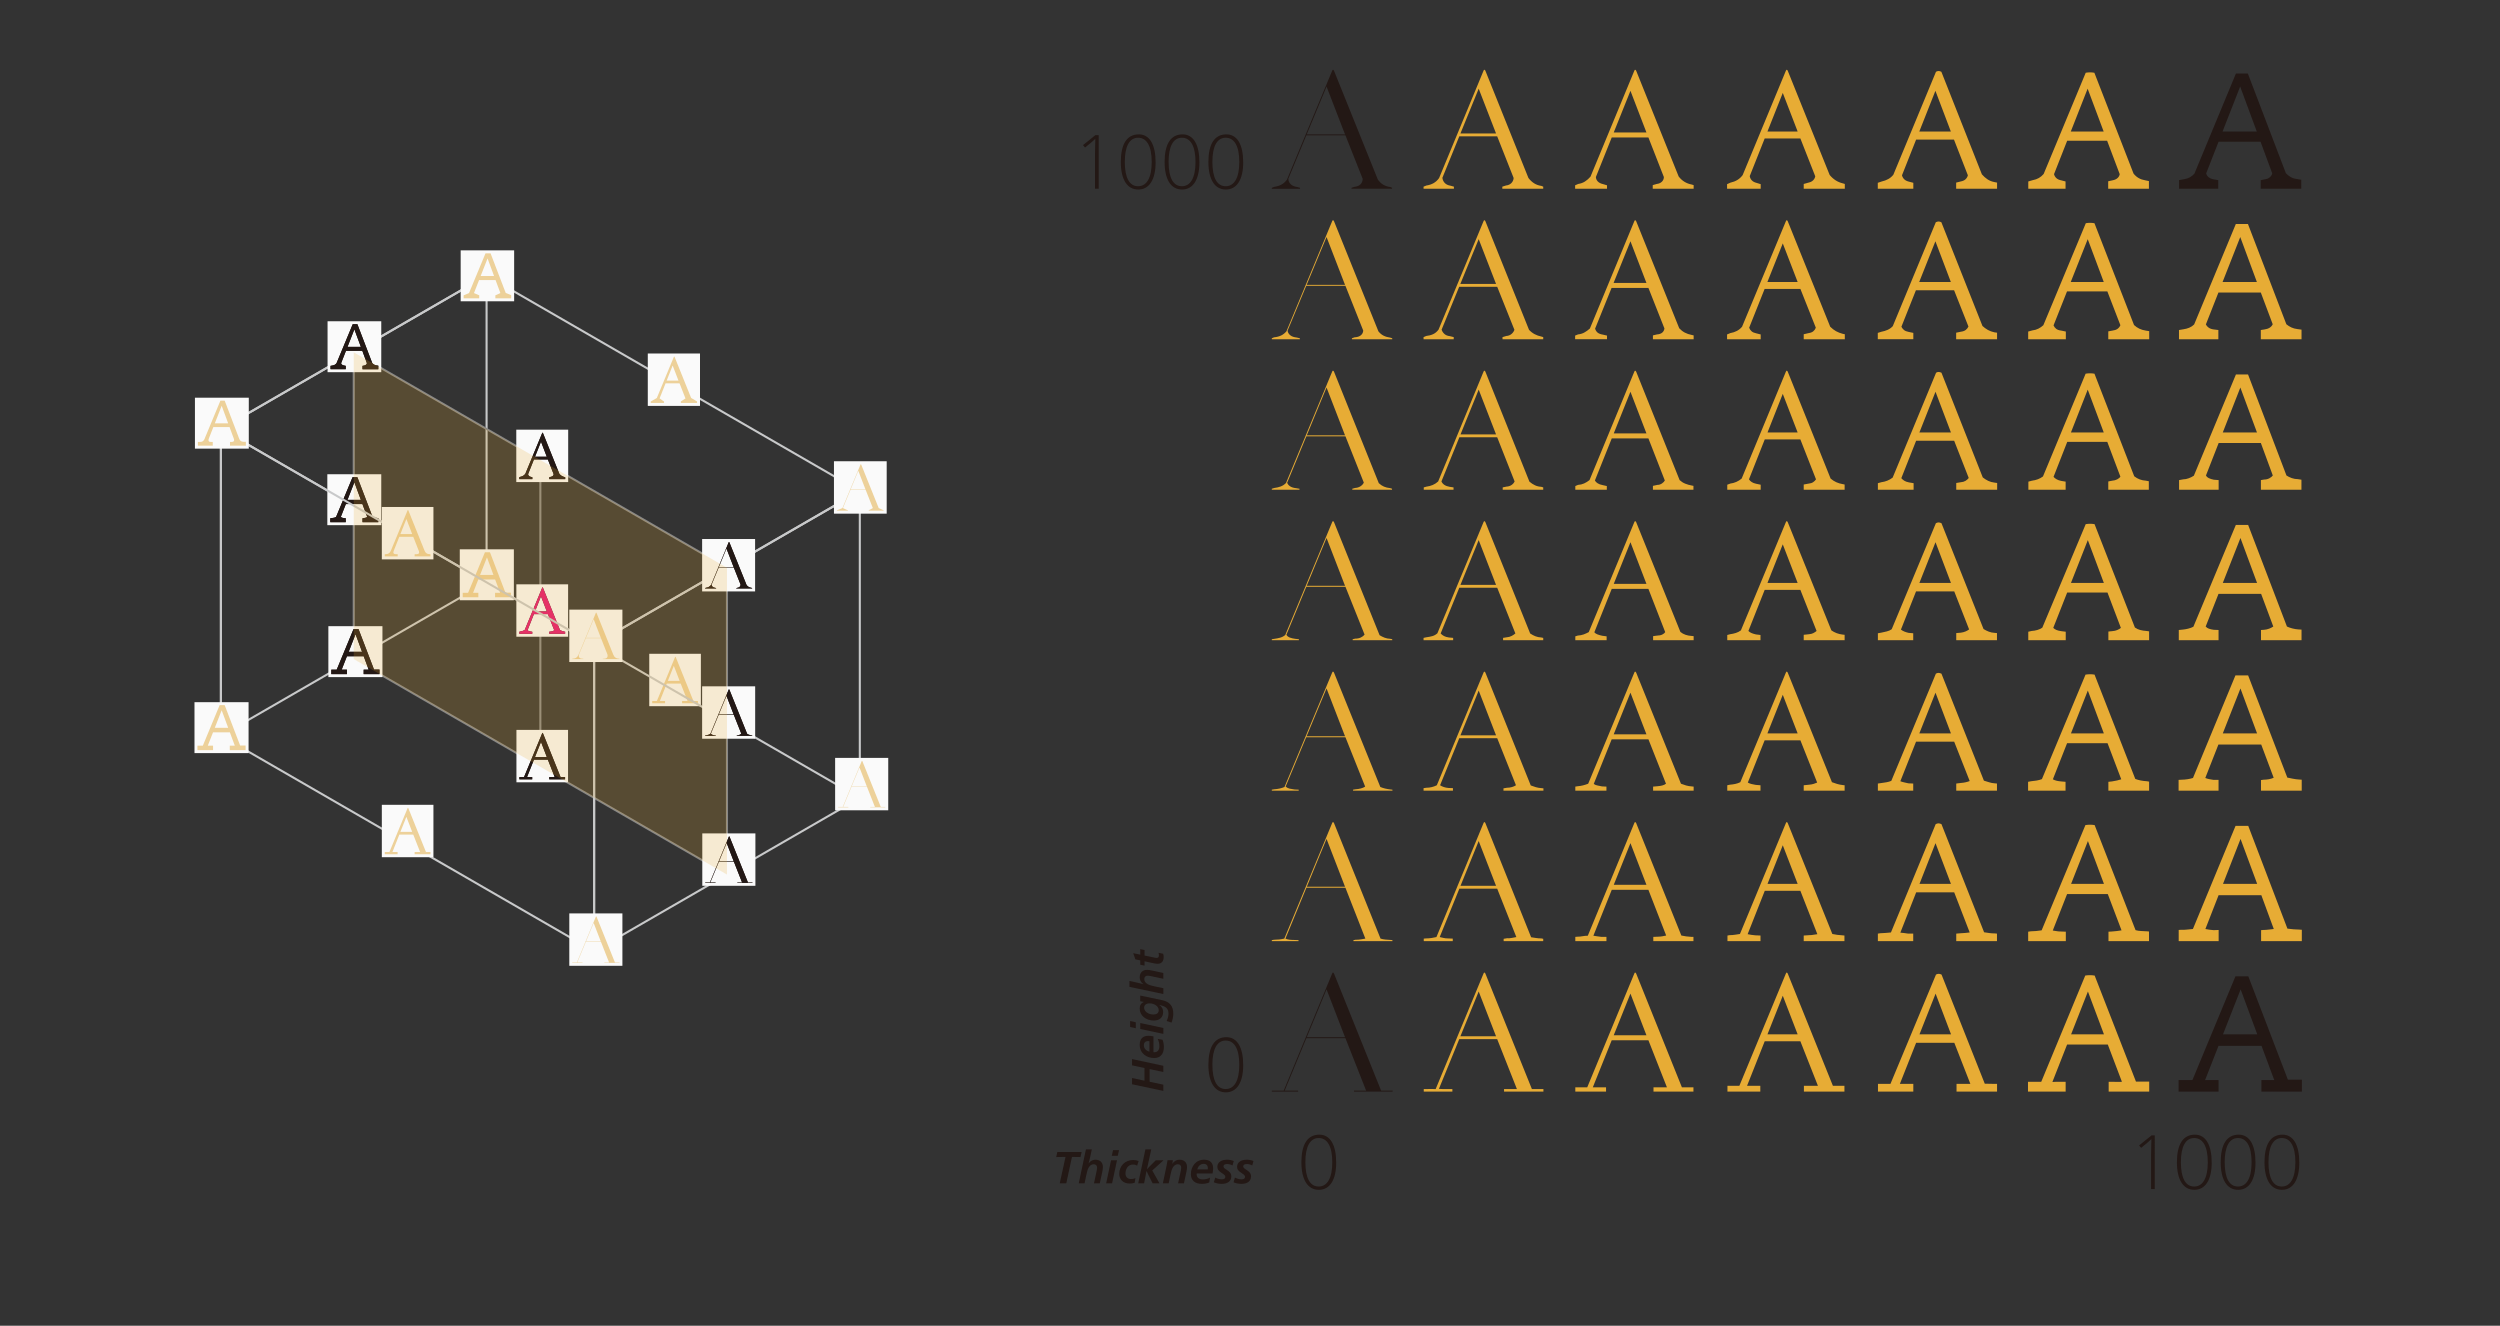 <?xml version="1.0" encoding="utf-8"?>
<!-- Generator: Adobe Illustrator 22.0.1, SVG Export Plug-In . SVG Version: 6.00 Build 0)  -->
<svg version="1.1" id="レイヤー_1" xmlns="http://www.w3.org/2000/svg" xmlns:xlink="http://www.w3.org/1999/xlink" x="0px"
	 y="0px" viewBox="0 0 935.433 496.063" enable-background="new 0 0 935.433 496.063" xml:space="preserve">
<rect x="0" y="0" width="935.433" height="496.063" fill="#333333" stroke="none"/>
<g>
	<g>
		<path fill="#231815" d="M861.064,70.63h-15.166v-3.235l1.509-0.288c0.766-0.095,1.39-0.346,1.868-0.755
			c0.479-0.406,0.791-0.898,0.935-1.473l-5.174-14.016l-6.828-18.472l-12.722,32.487c0.144,0.574,0.455,1.054,0.935,1.438
			c0.478,0.384,1.101,0.647,1.868,0.79l1.725,0.288v3.235h-14.663v-3.235l1.941-0.359c0.718-0.096,1.412-0.323,2.083-0.683
			c0.671-0.359,1.246-0.826,1.726-1.401l15.525-37.446c0.766,0,1.497,0,2.192,0c0.694,0,1.448,0,2.264,0l14.231,37.302
			c0.528,0.576,1.125,1.055,1.797,1.438c0.671,0.384,1.413,0.624,2.229,0.719l1.726,0.287V70.63z M828.72,49.212h16.602l1.366,3.809
			h-18.112L828.72,49.212z"/>
	</g>
	<g>
		<path fill="#231815" d="M520.869,70.63h-15.166v-0.359l1.077-0.359c1.007-0.096,1.772-0.419,2.3-0.971
			c0.528-0.55,0.791-1.233,0.791-2.048l-7.044-17.753l-6.468-16.746l-14.304,34.5c0.047,0.862,0.359,1.558,0.935,2.085
			c0.574,0.528,1.389,0.862,2.444,1.006l1.006,0.288v0.359h-10.566v-0.359l0.935-0.359c1.006-0.144,1.904-0.432,2.695-0.863
			c0.791-0.43,1.473-1.053,2.048-1.868l16.89-40.681c0.096-0.288,0.216-0.419,0.36-0.395c0.143,0.025,0.262,0.156,0.359,0.395
			L515.55,67.18c0.576,0.815,1.233,1.449,1.977,1.904c0.742,0.456,1.64,0.755,2.695,0.898l0.647,0.288V70.63z M488.741,50.289
			h15.453v0.36h-15.597L488.741,50.289z"/>
	</g>
	<g>
		<path fill="#231815" d="M521.085,408.439h-14.446v-0.359h0.718c0.574,0,1.21,0,1.905,0c0.694,0,1.33,0,1.904,0l-8.337-21.132
			l-6.468-16.746l-15.669,37.878c0.526,0,1.053,0,1.58,0s1.054,0,1.582,0h1.868v0.359h-9.846v-0.359h0.791c0.624,0,1.233,0,1.833,0
			c0.598,0,1.21,0,1.832,0l18.113-43.772c0.096-0.288,0.216-0.419,0.36-0.395c0.143,0.025,0.262,0.156,0.359,0.395l17.609,43.772
			c0.621,0,1.221,0,1.797,0c0.574,0,1.173,0,1.797,0h0.718V408.439z M488.741,388.098h15.453v0.36h-15.597L488.741,388.098z"/>
	</g>
	<g>
		<path fill="#231815" d="M861.314,408.439h-15.166v-4.312h0.719c0.621,0,1.304,0,2.048,0c0.742,0,1.425,0,2.048,0l-5.75-15.453
			l-6.828-18.472l-13.297,33.925c0.528,0,1.054,0,1.582,0c0.526,0,1.053,0,1.582,0h1.868v4.312h-14.949v-4.312h0.79
			c0.671,0,1.403,0,2.192,0c0.791,0,1.521,0,2.192,0l16.1-38.813c0.862,0,1.665,0,2.408,0c0.743,0,1.545,0,2.407,0l14.807,38.669
			c0.718,0,1.473,0,2.264,0c0.791,0,1.545,0,2.265,0h0.718V408.439z M828.899,387.021h16.602l1.366,4.312h-18.113L828.899,387.021z"
			/>
	</g>
	<g>
		<path fill="#E7AC35" d="M804.173,408.439h-15.166v-3.665h1.15c0.622,0,1.269,0.012,1.941,0.035
			c0.67,0.025,1.294,0.013,1.869-0.035l-6.325-16.676l-6.397-17.105l-13.297,33.853c0.528-0.047,1.042-0.071,1.545-0.071
			c0.504,0,1.018,0,1.545,0h1.869v3.665H758.82v-3.665h0.79c0.671,0,1.366,0,2.085,0c0.719,0,1.413,0,2.085,0l16.46-39.747
			c0.622-0.095,1.21-0.144,1.761-0.144c0.55,0,1.137,0.049,1.761,0.144l15.453,39.675c0.718,0,1.438,0,2.156,0
			c0.718,0,1.413,0,2.085,0h0.718V408.439z M772.405,387.021h15.884l0.935,3.809h-17.035L772.405,387.021z"/>
	</g>
	<g>
		<path fill="#E7AC35" d="M747.248,408.439h-15.165v-2.875h1.653c0.622,0,1.221,0,1.797,0c0.574,0,1.15,0,1.724,0l-7.044-18.04
			l-5.965-15.74l-13.369,33.78c0.526,0,1.042,0,1.545,0c0.503,0,1.042,0,1.617,0h1.869v2.875h-13.225v-2.875h0.79
			c0.672,0,1.33,0,1.977,0s1.281,0,1.904,0l17.034-40.896c0.336-0.191,0.672-0.288,1.007-0.288c0.335,0,0.694,0.097,1.077,0.288
			l16.172,40.825c0.622,0,1.258,0.013,1.904,0.036c0.647,0.025,1.306,0.035,1.977,0.035h0.718V408.439z M716.055,387.021h15.166
			l0.432,3.162H715.84L716.055,387.021z"/>
	</g>
	<g>
		<path fill="#E7AC35" d="M690.14,408.439h-15.166v-2.156h2.156c0.526,0,1.042,0,1.545,0c0.503,0,1.018,0,1.545,0l-7.619-19.335
			l-5.534-14.375l-13.369,33.71c0.528,0,1.042,0,1.545,0c0.504,0,1.018,0,1.545,0h1.869v2.156h-12.29v-2.156h0.79
			c0.622,0,1.234,0,1.833,0c0.599,0,1.21,0,1.833,0l17.393-41.975c0.096-0.288,0.216-0.419,0.36-0.395
			c0.143,0.025,0.262,0.156,0.359,0.395l16.89,41.975c0.622,0,1.222,0,1.797,0c0.576,0,1.173,0,1.797,0h0.719V408.439z
			 M659.593,387.021h14.375v2.588h-14.663L659.593,387.021z"/>
	</g>
	<g>
		<path fill="#E7AC35" d="M633.644,408.439h-14.95v-1.582h1.725c0.526,0,1.079,0,1.653,0c0.576,0,1.125,0,1.653,0l-7.834-19.909
			l-5.821-15.165l-14.088,35.074c0.478,0,0.982,0,1.51,0c0.526,0,1.053,0,1.58,0h1.869v1.582H589.44v-1.582h0.791
			c0.622,0,1.222,0,1.797,0c0.576,0,1.197,0,1.869,0l17.608-42.549c0.096-0.288,0.216-0.419,0.36-0.395
			c0.143,0.025,0.262,0.156,0.359,0.395l17.105,42.549c0.622,0,1.222,0,1.797,0c0.576,0,1.174,0,1.797,0h0.719V408.439z
			 M602.521,387.38h14.735v1.869h-14.95L602.521,387.38z"/>
	</g>
	<g>
		<path fill="#E7AC35" d="M577.508,408.439h-14.735v-0.935h1.222c0.574,0,1.173,0,1.797,0c0.622,0,1.221,0,1.797,0l-8.122-20.556
			l-6.181-15.955l-14.878,36.44c0.576,0.048,1.115,0.071,1.618,0.071c0.503,0,0.993,0,1.473,0h1.941v0.935H532.73v-0.935h0.79
			c0.67,0,1.306-0.011,1.906-0.035c0.598-0.025,1.185-0.012,1.761,0.035l17.896-43.196c0.096-0.288,0.216-0.419,0.36-0.395
			c0.143,0.025,0.262,0.156,0.359,0.395l17.393,43.196c0.622,0,1.222,0,1.797,0c0.576,0,1.173,0,1.797,0h0.719V408.439z
			 M545.739,387.739h15.094v1.079h-15.31L545.739,387.739z"/>
	</g>
	<g>
		<path fill="#E7AC35" d="M521.013,352.138h-14.591v-0.359l0.791-0.144c0.67,0,1.33-0.047,1.977-0.144
			c0.647-0.096,1.21-0.191,1.688-0.288l-8.05-20.556l-6.468-16.746l-15.382,37.302c0.432,0.192,0.898,0.324,1.403,0.395
			c0.503,0.073,1.066,0.108,1.688,0.108l1.797,0.073v0.359h-9.99v-0.359l0.791-0.144c0.67,0,1.33-0.036,1.977-0.108
			c0.647-0.073,1.281-0.18,1.904-0.324l17.896-43.196c0.096-0.288,0.216-0.419,0.36-0.395c0.143,0.025,0.262,0.156,0.359,0.395
			l17.393,43.196c0.622,0.192,1.233,0.312,1.833,0.359c0.599,0.049,1.258,0.097,1.977,0.144l0.647,0.073V352.138z M488.741,331.797
			h15.453v0.36h-15.597L488.741,331.797z"/>
	</g>
	<g>
		<path fill="#E7AC35" d="M861.279,352.138h-15.237v-4.097l0.862-0.073c0.622,0,1.281-0.047,1.977-0.143
			c0.694-0.096,1.329-0.167,1.904-0.216l-5.606-15.237l-6.828-18.472l-13.154,33.709c0.432,0.097,0.898,0.18,1.401,0.251
			c0.503,0.073,1.066,0.133,1.689,0.18l1.869-0.073v4.169h-14.95v-4.169l0.935-0.071c0.622,0.048,1.341,0.025,2.156-0.071
			c0.814-0.096,1.557-0.167,2.229-0.216l15.955-38.596c0.814,0,1.593,0,2.336,0c0.743,0,1.545,0,2.407,0l14.663,38.452
			c0.67,0.097,1.413,0.18,2.229,0.251c0.814,0.073,1.556,0.109,2.227,0.109l0.935,0.071V352.138z M828.864,330.719h16.602
			l1.366,4.241H828.72L828.864,330.719z"/>
	</g>
	<g>
		<path fill="#E7AC35" d="M804.101,352.138h-15.166v-3.522l1.294-0.071c0.622-0.047,1.246-0.108,1.868-0.18
			c0.622-0.071,1.198-0.154,1.725-0.251l-6.181-16.316l-6.397-17.105l-13.154,33.493c0.478,0.048,0.946,0.12,1.401,0.215
			c0.455,0.097,0.994,0.144,1.618,0.144l1.868,0.071v3.522h-14.087v-3.522l0.935-0.143c0.622,0,1.304-0.036,2.048-0.109
			c0.742-0.071,1.425-0.154,2.048-0.251l16.387-39.387c0.622-0.095,1.198-0.144,1.726-0.144c0.526,0,1.101,0.049,1.724,0.144
			l15.31,39.316c0.67,0.192,1.377,0.299,2.12,0.323c0.743,0.026,1.449,0.061,2.121,0.109l0.791,0.071V352.138z M772.405,330.719
			h15.884l0.935,3.809h-17.035L772.405,330.719z"/>
	</g>
	<g>
		<path fill="#E7AC35" d="M747.212,352.138h-15.237v-2.803l1.726-0.144c0.574,0,1.137-0.036,1.689-0.108
			c0.55-0.073,1.089-0.132,1.617-0.18l-6.828-17.681l-5.965-15.74l-13.154,33.493c0.478,0.048,0.945,0.096,1.401,0.144
			c0.455,0.048,0.971,0.119,1.545,0.215h1.869v2.803h-13.225v-2.803l0.934-0.144c0.622,0,1.282-0.036,1.977-0.108
			c0.694-0.073,1.354-0.132,1.977-0.18l16.746-40.537c0.383-0.191,0.73-0.288,1.042-0.288c0.311,0,0.683,0.097,1.114,0.288
			l15.956,40.466c0.622,0.096,1.269,0.192,1.941,0.288c0.67,0.096,1.365,0.143,2.085,0.143l0.79,0.073V352.138z M716.019,330.719
			h15.166l0.432,3.162h-15.813L716.019,330.719z"/>
	</g>
	<g>
		<path fill="#E7AC35" d="M690.14,352.138h-15.238v-2.085l2.156-0.144c0.528,0,1.031-0.047,1.51-0.144
			c0.478-0.095,0.958-0.167,1.438-0.215l-7.404-18.903l-5.534-14.375l-13.152,33.278c0.478,0.097,0.945,0.18,1.401,0.252
			c0.455,0.073,0.97,0.132,1.545,0.18l1.868,0.071v2.085h-12.362v-2.085l0.862-0.144c0.622,0,1.258-0.047,1.904-0.144
			c0.647-0.095,1.281-0.191,1.904-0.287l17.178-41.472c0.096-0.288,0.216-0.419,0.36-0.395c0.143,0.025,0.262,0.156,0.359,0.395
			l16.675,41.472c0.622,0.144,1.245,0.252,1.868,0.323c0.622,0.073,1.269,0.132,1.941,0.18l0.719,0.071V352.138z M659.593,330.719
			h14.375v2.588h-14.663L659.593,330.719z"/>
	</g>
	<g>
		<path fill="#E7AC35" d="M633.644,352.138h-15.022v-1.582l1.724-0.071c0.528,0,1.067-0.047,1.618-0.144
			c0.55-0.096,1.042-0.191,1.473-0.288l-7.547-19.406l-5.821-15.165l-13.872,34.643c0.478,0.048,0.945,0.119,1.401,0.215
			c0.455,0.097,0.993,0.168,1.617,0.215h1.869v1.582H589.44v-1.582l0.863-0.071c0.621,0,1.245-0.06,1.868-0.18
			c0.622-0.118,1.269-0.179,1.941-0.179l17.393-42.119c0.096-0.288,0.216-0.419,0.36-0.395c0.143,0.025,0.262,0.156,0.359,0.395
			l16.89,42.046c0.622,0.144,1.246,0.252,1.869,0.324c0.621,0.071,1.268,0.132,1.94,0.179h0.719V352.138z M602.521,331.078h14.735
			v1.869h-14.95L602.521,331.078z"/>
	</g>
	<g>
		<path fill="#E7AC35" d="M577.436,352.138H562.63v-0.862l1.293-0.216c0.528,0.049,1.102,0.013,1.726-0.108
			c0.622-0.119,1.197-0.227,1.726-0.323l-7.907-19.982l-6.181-15.955l-14.59,35.937c0.478,0.096,0.958,0.204,1.438,0.323
			c0.478,0.121,1.006,0.18,1.582,0.18l1.868,0.071v0.935H532.73v-0.935l0.862-0.071c0.67,0,1.329-0.047,1.976-0.144
			c0.647-0.096,1.282-0.215,1.906-0.359l17.608-42.622c0.096-0.288,0.216-0.419,0.36-0.395c0.143,0.025,0.262,0.156,0.359,0.395
			l17.105,42.693c0.672,0.097,1.306,0.192,1.906,0.288c0.598,0.097,1.233,0.144,1.904,0.144l0.718,0.144V352.138z M545.739,331.438
			h15.094v1.079h-15.31L545.739,331.438z"/>
	</g>
	<g>
		<path fill="#E7AC35" d="M521.013,295.836h-14.735v-0.359l0.863-0.144c0.765-0.047,1.461-0.156,2.083-0.324
			c0.622-0.167,1.15-0.394,1.582-0.682l-7.978-19.982l-6.468-16.746l-15.31,36.728c0.432,0.384,0.922,0.635,1.473,0.755
			c0.551,0.12,1.162,0.228,1.833,0.323l1.582,0.073v0.359h-10.063v-0.359l0.862-0.144c0.719-0.047,1.413-0.144,2.085-0.288
			c0.67-0.144,1.269-0.335,1.797-0.574l17.825-42.766c0.096-0.288,0.216-0.419,0.36-0.395c0.143,0.025,0.262,0.156,0.359,0.395
			l17.322,42.766c0.574,0.24,1.16,0.431,1.761,0.574c0.599,0.144,1.306,0.264,2.121,0.359l0.647,0.073V295.836z M488.741,275.495
			h15.453v0.36h-15.597L488.741,275.495z"/>
	</g>
	<g>
		<path fill="#E7AC35" d="M861.243,295.836h-15.237v-3.953l1.006-0.144c0.622,0,1.269-0.06,1.941-0.18
			c0.67-0.118,1.269-0.298,1.797-0.538l-5.606-14.95l-6.828-18.472l-13.154,33.493c0.432,0.192,0.91,0.336,1.438,0.432
			c0.526,0.096,1.079,0.192,1.653,0.287h1.869v4.025h-14.951v-4.025l1.222-0.071c0.621,0,1.329-0.06,2.12-0.18
			c0.791-0.118,1.474-0.275,2.048-0.467l15.884-38.381c0.814,0,1.593,0,2.336,0c0.743,0,1.545,0,2.407,0l14.663,38.237
			c0.67,0.144,1.377,0.288,2.121,0.432c0.742,0.144,1.473,0.24,2.191,0.287l1.079,0.073V295.836z M828.828,274.418h16.602
			l1.366,4.168h-18.113L828.828,274.418z"/>
	</g>
	<g>
		<path fill="#E7AC35" d="M804.137,295.836H788.9v-3.306l1.365-0.144c0.67-0.096,1.306-0.215,1.904-0.359s1.115-0.288,1.545-0.432
			l-6.109-16.1l-6.397-17.105l-13.081,33.206c0.431,0.24,0.898,0.42,1.401,0.539c0.503,0.12,1.042,0.205,1.617,0.251l1.726,0.144
			v3.306h-14.016v-3.306l1.15-0.216c0.622-0.047,1.294-0.131,2.012-0.252c0.719-0.118,1.39-0.298,2.013-0.538l16.316-39.1
			c0.621-0.095,1.197-0.144,1.724-0.144c0.526,0,1.079,0.049,1.653,0.144l15.238,39.028c0.621,0.241,1.293,0.432,2.012,0.576
			c0.718,0.144,1.485,0.24,2.3,0.287l0.862,0.144V295.836z M772.369,274.418h15.884l0.935,3.665h-17.035L772.369,274.418z"/>
	</g>
	<g>
		<path fill="#E7AC35" d="M747.212,295.836h-15.237v-2.659l1.726-0.216c0.622-0.047,1.21-0.131,1.761-0.252
			c0.55-0.118,1.066-0.275,1.545-0.467l-6.828-17.322l-5.965-15.74l-13.154,33.133c0.478,0.193,0.958,0.336,1.438,0.432
			c0.478,0.097,1.006,0.215,1.582,0.359l1.797,0.073v2.659h-13.225v-2.659l1.006-0.144c0.718-0.096,1.438-0.204,2.156-0.324
			c0.718-0.118,1.341-0.298,1.868-0.538l16.675-40.107c0.336-0.191,0.659-0.288,0.971-0.288c0.311,0,0.683,0.097,1.114,0.288
			l15.884,40.034c0.671,0.192,1.33,0.395,1.977,0.611c0.647,0.216,1.354,0.349,2.121,0.395l0.79,0.073V295.836z M716.019,274.418
			h15.166l0.432,3.091h-15.813L716.019,274.418z"/>
	</g>
	<g>
		<path fill="#E7AC35" d="M690.211,295.836h-15.31v-2.012l2.085-0.216c0.576-0.047,1.102-0.144,1.582-0.287
			c0.478-0.144,0.934-0.311,1.365-0.503l-7.331-18.473l-5.534-14.375l-13.081,32.848c0.432,0.24,0.887,0.42,1.366,0.538
			c0.478,0.12,1.006,0.228,1.58,0.324l1.797,0.144v2.012h-12.434v-2.012l1.006-0.216c0.67-0.047,1.342-0.144,2.013-0.287
			c0.67-0.144,1.294-0.36,1.868-0.647l17.034-40.969c0.096-0.288,0.216-0.419,0.36-0.395c0.143,0.025,0.262,0.156,0.359,0.395
			l16.531,40.969c0.622,0.24,1.258,0.455,1.904,0.647c0.647,0.192,1.353,0.336,2.121,0.43l0.718,0.073V295.836z M659.593,274.418
			h14.375v2.588h-14.663L659.593,274.418z"/>
	</g>
	<g>
		<path fill="#E7AC35" d="M633.715,295.836h-15.166v-1.509l1.654-0.144c0.67-0.047,1.268-0.144,1.797-0.288
			c0.526-0.144,0.982-0.359,1.365-0.647l-7.475-18.903l-5.821-15.165l-13.728,34.14c0.383,0.287,0.826,0.48,1.329,0.574
			c0.503,0.097,1.089,0.215,1.761,0.359l1.654,0.073v1.509H589.44v-1.509l0.935-0.144c0.67-0.047,1.33-0.156,1.977-0.324
			c0.647-0.167,1.281-0.37,1.904-0.611l17.249-41.543c0.096-0.288,0.216-0.419,0.36-0.395c0.143,0.025,0.262,0.156,0.359,0.395
			l16.746,41.543c0.622,0.241,1.258,0.456,1.904,0.647c0.647,0.192,1.354,0.312,2.121,0.359l0.718,0.073V295.836z M602.521,274.777
			h14.735v1.869h-14.95L602.521,274.777z"/>
	</g>
	<g>
		<path fill="#E7AC35" d="M577.508,295.836h-14.95v-0.862l1.294-0.216c0.622,0,1.233-0.083,1.833-0.252
			c0.598-0.167,1.114-0.395,1.545-0.682l-7.763-19.479l-6.181-15.955l-14.446,35.434c0.432,0.287,0.91,0.515,1.438,0.682
			c0.526,0.168,1.077,0.277,1.653,0.324l1.724,0.071v0.935h-10.996v-0.935l1.006-0.144c0.719,0,1.413-0.083,2.085-0.252
			c0.67-0.167,1.294-0.395,1.868-0.682l17.466-42.119c0.096-0.288,0.216-0.419,0.36-0.395c0.143,0.025,0.262,0.156,0.359,0.395
			l16.963,42.19c0.621,0.241,1.258,0.456,1.904,0.647c0.647,0.192,1.354,0.312,2.12,0.359l0.719,0.073V295.836z M545.739,275.136
			h15.094v1.079h-15.31L545.739,275.136z"/>
	</g>
	<g>
		<path fill="#E7AC35" d="M520.941,239.535h-14.807v-0.359l0.935-0.216c0.814,0,1.521-0.143,2.121-0.43
			c0.598-0.288,1.066-0.647,1.401-1.079l-7.763-19.406l-6.468-16.746l-15.022,36.225c0.287,0.48,0.718,0.826,1.294,1.042
			c0.574,0.215,1.245,0.371,2.012,0.467l1.365,0.144v0.359h-10.134v-0.359l0.935-0.144c0.766-0.096,1.497-0.24,2.192-0.432
			c0.694-0.191,1.329-0.526,1.904-1.006l17.537-42.19c0.096-0.288,0.216-0.419,0.36-0.395c0.143,0.025,0.262,0.156,0.359,0.395
			l17.034,42.263c0.622,0.384,1.246,0.695,1.868,0.934c0.622,0.241,1.366,0.385,2.229,0.432l0.647,0.144V239.535z M488.741,219.194
			h15.453v0.36h-15.597L488.741,219.194z"/>
	</g>
	<g>
		<path fill="#E7AC35" d="M861.171,239.537h-15.166v-3.809l1.077-0.073c0.719-0.047,1.377-0.191,1.977-0.43
			c0.599-0.24,1.114-0.503,1.545-0.791l-5.462-14.663l-6.828-18.472l-13.01,33.134c0.335,0.384,0.755,0.659,1.258,0.826
			c0.503,0.168,1.089,0.301,1.762,0.395l1.797,0.073v3.809h-14.879v-3.809l1.438-0.144c0.622-0.048,1.317-0.167,2.085-0.359
			c0.766-0.192,1.413-0.432,1.941-0.719l15.884-38.093c0.766,0,1.509,0,2.229,0c0.718,0,1.509,0,2.371,0l14.519,38.022
			c0.622,0.288,1.306,0.528,2.048,0.718c0.743,0.192,1.474,0.312,2.192,0.359l1.222,0.073V239.537z M828.828,218.118h16.602
			l1.366,4.097h-18.113L828.828,218.118z"/>
	</g>
	<g>
		<path fill="#E7AC35" d="M804.137,239.537H788.9v-3.235l1.438-0.144c0.718-0.047,1.354-0.191,1.904-0.43
			c0.55-0.24,0.994-0.503,1.33-0.791l-5.966-15.741l-6.397-17.105l-12.937,32.847c0.335,0.336,0.742,0.599,1.221,0.791
			c0.478,0.192,1.054,0.336,1.725,0.43l1.724,0.216v3.162h-14.016v-3.162l1.294-0.288c0.719-0.047,1.413-0.167,2.085-0.359
			c0.67-0.192,1.294-0.478,1.869-0.863l16.243-38.74c0.576-0.095,1.125-0.144,1.653-0.144c0.526,0,1.079,0.049,1.653,0.144
			l15.094,38.669c0.574,0.432,1.233,0.743,1.976,0.935s1.521,0.312,2.336,0.359l1.006,0.144V239.537z M772.369,218.118h15.884
			l0.935,3.594h-17.035L772.369,218.118z"/>
	</g>
	<g>
		<path fill="#E7AC35" d="M747.212,239.537h-15.237v-2.659l1.726-0.144c0.67-0.096,1.258-0.252,1.761-0.468
			c0.503-0.215,0.945-0.467,1.33-0.755l-6.613-16.89l-5.965-15.74l-12.938,32.703c0.384,0.288,0.802,0.528,1.259,0.718
			c0.454,0.192,0.993,0.359,1.617,0.503l1.726,0.144v2.588h-13.225v-2.588l1.221-0.215c0.67-0.144,1.365-0.299,2.085-0.468
			c0.718-0.167,1.341-0.442,1.868-0.826l16.531-39.675c0.384-0.191,0.719-0.288,1.007-0.288c0.287,0,0.647,0.097,1.077,0.288
			l15.741,39.602c0.621,0.385,1.268,0.708,1.94,0.971c0.671,0.264,1.413,0.42,2.229,0.467l0.862,0.073V239.537z M716.019,218.118
			h15.166l0.432,3.162h-15.813L716.019,218.118z"/>
	</g>
	<g>
		<path fill="#E7AC35" d="M690.211,239.537h-15.31v-2.012l2.013-0.216c0.621-0.047,1.16-0.191,1.617-0.43
			c0.455-0.24,0.85-0.503,1.186-0.791l-7.116-18.041l-5.534-14.375l-12.865,32.416c0.335,0.336,0.73,0.6,1.185,0.791
			c0.455,0.192,0.994,0.359,1.618,0.503l1.724,0.215v1.941h-12.434v-1.941l1.079-0.288c0.718-0.095,1.425-0.252,2.12-0.467
			c0.695-0.215,1.33-0.539,1.904-0.97l16.819-40.466c0.096-0.288,0.216-0.419,0.36-0.395c0.143,0.025,0.262,0.156,0.359,0.395
			l16.316,40.466c0.621,0.43,1.281,0.779,1.976,1.041c0.695,0.264,1.449,0.445,2.265,0.539l0.718,0.073V239.537z M659.593,218.118
			h14.375v2.588h-14.663L659.593,218.118z"/>
	</g>
	<g>
		<path fill="#E7AC35" d="M633.715,239.537h-15.166v-1.509l1.582-0.216c0.719,0,1.341-0.131,1.869-0.394
			c0.526-0.263,0.886-0.563,1.077-0.898l-7.187-18.473l-5.821-15.165l-13.513,33.709c0.288,0.336,0.683,0.6,1.186,0.791
			c0.503,0.192,1.089,0.359,1.761,0.503l1.653,0.215v1.438H589.44v-1.438l0.935-0.288c0.814-0.047,1.545-0.191,2.192-0.43
			c0.647-0.24,1.281-0.526,1.904-0.862l17.034-41.113c0.096-0.288,0.216-0.419,0.36-0.395c0.143,0.025,0.262,0.156,0.359,0.395
			l16.531,41.04c0.574,0.48,1.221,0.839,1.941,1.079c0.718,0.24,1.485,0.384,2.3,0.43l0.718,0.073V239.537z M602.521,218.477h14.735
			v1.869h-14.95L602.521,218.477z"/>
	</g>
	<g>
		<path fill="#E7AC35" d="M577.436,239.537h-15.022v-0.862l1.366-0.216c0.67-0.047,1.281-0.215,1.832-0.503
			c0.551-0.287,1.018-0.598,1.401-0.934l-7.547-18.976l-6.181-15.955l-14.231,34.931c0.335,0.384,0.755,0.707,1.258,0.97
			c0.504,0.264,1.115,0.443,1.833,0.539l1.582,0.144v0.862h-11.069v-0.862l1.006-0.216c0.766-0.095,1.509-0.239,2.229-0.43
			c0.718-0.191,1.365-0.551,1.941-1.079l17.249-41.543c0.096-0.288,0.216-0.419,0.36-0.395c0.143,0.025,0.262,0.156,0.359,0.395
			l16.746,41.616c0.622,0.43,1.269,0.779,1.941,1.041c0.67,0.264,1.413,0.421,2.229,0.468l0.718,0.144V239.537z M545.739,218.836
			h15.094v1.079h-15.31L545.739,218.836z"/>
	</g>
	<g>
		<path fill="#E7AC35" d="M520.869,183.234h-14.878v-0.359l1.006-0.288c0.814-0.047,1.509-0.263,2.083-0.647
			c0.576-0.383,0.983-0.838,1.222-1.365l-7.475-18.832l-6.468-16.746l-14.735,35.649c0.192,0.528,0.563,0.971,1.115,1.33
			c0.55,0.359,1.281,0.587,2.192,0.682l1.294,0.216v0.359h-10.351v-0.359l0.935-0.288c0.814-0.096,1.592-0.275,2.336-0.539
			c0.742-0.262,1.425-0.707,2.048-1.329l17.249-41.616c0.096-0.288,0.216-0.419,0.36-0.395c0.143,0.025,0.262,0.156,0.359,0.395
			l16.746,41.687c0.622,0.576,1.269,1.006,1.941,1.294c0.67,0.288,1.461,0.48,2.372,0.574l0.647,0.216V183.234z M488.741,162.893
			h15.453v0.36h-15.597L488.741,162.893z"/>
	</g>
	<g>
		<path fill="#E7AC35" d="M861.135,183.235h-15.166v-3.594l1.221-0.215c0.719,0,1.366-0.156,1.941-0.468
			c0.576-0.311,1.006-0.657,1.294-1.042l-5.318-14.446l-6.828-18.472l-12.866,32.918c0.239,0.432,0.611,0.767,1.114,1.007
			s1.115,0.43,1.833,0.574l1.797,0.144v3.594H815.35v-3.594l1.582-0.288c0.622,0,1.294-0.131,2.012-0.395
			c0.719-0.262,1.366-0.586,1.941-0.97l15.741-37.878c0.765,0,1.496,0,2.192,0c0.694,0,1.473,0,2.335,0l14.375,37.805
			c0.576,0.385,1.233,0.708,1.977,0.971c0.742,0.263,1.497,0.395,2.264,0.395l1.366,0.215V183.235z M828.792,161.816h16.602
			l1.366,3.953h-18.112L828.792,161.816z"/>
	</g>
	<g>
		<path fill="#E7AC35" d="M804.03,183.235h-15.166v-3.091l1.509-0.288c0.67-0.047,1.282-0.215,1.833-0.503
			c0.55-0.288,0.945-0.622,1.186-1.006l-5.822-15.453l-6.397-17.105L768.38,178.42c0.287,0.336,0.657,0.635,1.114,0.898
			c0.455,0.263,1.018,0.467,1.689,0.611l1.724,0.288v3.018h-13.943v-3.018l1.365-0.36c0.766-0.095,1.497-0.275,2.192-0.538
			c0.694-0.263,1.33-0.612,1.904-1.042l15.957-38.454c0.576-0.095,1.114-0.144,1.617-0.144c0.504,0,1.066,0.049,1.689,0.144
			l14.878,38.381c0.67,0.528,1.366,0.923,2.085,1.186c0.719,0.264,1.485,0.42,2.3,0.467l1.079,0.216V183.235z M772.333,161.816
			h15.884l0.935,3.521h-17.035L772.333,161.816z"/>
	</g>
	<g>
		<path fill="#E7AC35" d="M747.285,183.235h-15.31v-2.515l1.726-0.288c0.67-0.047,1.245-0.215,1.724-0.503
			c0.478-0.288,0.887-0.647,1.222-1.079l-6.469-16.531l-5.965-15.74l-12.794,32.344c0.288,0.336,0.647,0.647,1.079,0.934
			c0.432,0.288,1.029,0.503,1.797,0.647l1.724,0.288v2.444h-13.368v-2.444l1.294-0.359c0.765-0.096,1.509-0.288,2.227-0.576
			c0.719-0.287,1.39-0.67,2.012-1.15l16.244-39.243c0.288-0.191,0.599-0.288,0.935-0.288c0.335,0,0.694,0.097,1.077,0.288
			l15.453,39.172c0.67,0.528,1.353,0.959,2.048,1.294c0.694,0.336,1.473,0.551,2.336,0.647l1.006,0.144V183.235z M716.019,161.816
			h15.166l0.432,3.091h-15.813L716.019,161.816z"/>
	</g>
	<g>
		<path fill="#E7AC35" d="M690.211,183.235h-15.31v-1.941l1.941-0.359c0.622-0.047,1.162-0.227,1.618-0.539
			c0.454-0.311,0.801-0.657,1.041-1.042l-6.9-17.609l-5.534-14.375l-12.649,31.984c0.239,0.385,0.574,0.719,1.006,1.006
			c0.432,0.288,0.981,0.503,1.653,0.647l1.726,0.36v1.868h-12.507v-1.868l1.15-0.432c0.766-0.096,1.509-0.298,2.229-0.611
			c0.718-0.311,1.389-0.73,2.012-1.259l16.531-39.961c0.096-0.288,0.216-0.419,0.36-0.395c0.143,0.025,0.262,0.156,0.359,0.395
			l16.028,39.961c0.67,0.576,1.377,1.032,2.12,1.366c0.743,0.336,1.545,0.574,2.409,0.718l0.718,0.144V183.235z M659.593,161.816
			h14.375v2.588h-14.663L659.593,161.816z"/>
	</g>
	<g>
		<path fill="#E7AC35" d="M633.644,183.235h-15.166v-1.438l1.653-0.359c0.622,0,1.198-0.18,1.726-0.539
			c0.526-0.359,0.886-0.73,1.077-1.114l-7.044-18.041l-5.821-15.165l-13.297,33.206c0.191,0.384,0.526,0.731,1.006,1.042
			c0.478,0.312,1.102,0.539,1.869,0.682l1.58,0.36v1.365H589.44v-1.365l1.006-0.432c0.814-0.047,1.57-0.227,2.265-0.539
			c0.694-0.311,1.377-0.73,2.048-1.258l16.746-40.537c0.096-0.288,0.216-0.419,0.36-0.395c0.143,0.025,0.262,0.156,0.359,0.395
			l16.243,40.537c0.622,0.576,1.317,1.019,2.085,1.33c0.766,0.312,1.557,0.538,2.371,0.682l0.719,0.144V183.235z M602.521,162.176
			h14.735v1.869h-14.95L602.521,162.176z"/>
	</g>
	<g>
		<path fill="#E7AC35" d="M577.436,183.235H562.27v-0.862l1.366-0.288c0.765-0.047,1.412-0.252,1.941-0.611
			c0.526-0.359,0.909-0.803,1.15-1.33l-7.26-18.4l-6.181-15.955l-13.943,34.356c0.239,0.528,0.611,0.959,1.114,1.294
			c0.503,0.336,1.162,0.576,1.977,0.718l1.438,0.216v0.862h-11.14v-0.862l1.006-0.288c0.814-0.096,1.592-0.298,2.335-0.611
			c0.743-0.311,1.426-0.755,2.05-1.33l16.961-41.04c0.096-0.288,0.216-0.419,0.36-0.395c0.143,0.025,0.262,0.156,0.359,0.395
			l16.46,41.113c0.67,0.574,1.365,1.031,2.083,1.365c0.719,0.336,1.51,0.528,2.372,0.574l0.718,0.216V183.235z M545.739,162.535
			h15.094v1.079h-15.31L545.739,162.535z"/>
	</g>
	<g>
		<path fill="#E7AC35" d="M520.941,126.932h-15.093v-0.359l1.006-0.359c1.006-0.048,1.784-0.299,2.336-0.756
			c0.55-0.454,0.849-1.041,0.898-1.761l-7.26-18.256l-6.468-16.746l-14.591,35.075c0.144,0.718,0.503,1.294,1.079,1.724
			c0.574,0.432,1.341,0.695,2.3,0.791l1.221,0.288v0.359h-10.493v-0.359l0.862-0.359c1.007-0.096,1.881-0.324,2.624-0.683
			c0.743-0.359,1.401-0.874,1.977-1.545l17.105-41.184c0.096-0.288,0.216-0.419,0.36-0.395c0.143,0.025,0.262,0.156,0.359,0.395
			l16.602,41.184c0.576,0.718,1.222,1.258,1.941,1.617c0.719,0.36,1.582,0.612,2.588,0.755l0.647,0.216V126.932z M488.741,106.591
			h15.453v0.36h-15.597L488.741,106.591z"/>
	</g>
	<g>
		<path fill="#E7AC35" d="M861.171,126.932h-15.237v-3.45l1.365-0.215c0.766-0.096,1.413-0.311,1.941-0.647
			c0.526-0.335,0.91-0.766,1.15-1.294l-5.318-14.16l-6.828-18.472l-12.866,32.703c0.239,0.48,0.599,0.888,1.079,1.222
			c0.478,0.336,1.101,0.551,1.868,0.647l1.726,0.215v3.45h-14.735v-3.45l1.725-0.288c0.718-0.095,1.425-0.288,2.12-0.574
			c0.695-0.288,1.306-0.695,1.833-1.222l15.597-37.59c0.814,0,1.569,0,2.264,0c0.694,0,1.448,0,2.264,0l14.375,37.519
			c0.576,0.48,1.198,0.875,1.869,1.185c0.67,0.312,1.412,0.516,2.227,0.612l1.582,0.215V126.932z M828.757,105.514h16.602
			l1.366,3.953h-18.112L828.757,105.514z"/>
	</g>
	<g>
		<path fill="#E7AC35" d="M804.174,126.932h-15.31v-2.947l1.582-0.288c0.765-0.095,1.389-0.311,1.868-0.647
			c0.478-0.335,0.838-0.791,1.079-1.365l-5.822-15.094l-6.397-17.105l-12.793,32.271c0.239,0.529,0.574,0.959,1.006,1.294
			c0.431,0.336,1.053,0.552,1.868,0.647l1.726,0.359v2.875h-14.088v-2.875l1.582-0.431c0.814-0.096,1.557-0.311,2.229-0.647
			c0.67-0.335,1.294-0.766,1.868-1.294l15.884-38.166c0.528-0.095,1.054-0.144,1.582-0.144c0.526,0,1.079,0.049,1.653,0.144
			l14.807,38.093c0.622,0.576,1.281,1.032,1.977,1.366c0.694,0.336,1.496,0.574,2.408,0.718l1.294,0.216V126.932z M772.333,105.514
			h15.884l0.935,3.521h-17.035L772.333,105.514z"/>
	</g>
	<g>
		<path fill="#E7AC35" d="M747.25,126.932h-15.31v-2.444l1.726-0.359c0.765-0.096,1.377-0.311,1.832-0.647
			c0.455-0.335,0.802-0.766,1.042-1.294l-6.397-16.172l-5.965-15.74l-12.722,31.983c0.239,0.48,0.563,0.888,0.97,1.222
			c0.407,0.336,0.994,0.574,1.761,0.718l1.726,0.359v2.372h-13.296v-2.372l1.365-0.43c0.814-0.144,1.592-0.384,2.336-0.719
			c0.742-0.335,1.377-0.79,1.904-1.365l16.099-38.884c0.384-0.191,0.73-0.288,1.042-0.288c0.311,0,0.659,0.097,1.042,0.288
			l15.381,38.813c0.622,0.574,1.294,1.067,2.013,1.473c0.718,0.408,1.532,0.708,2.444,0.898l1.006,0.144V126.932z M715.984,105.514
			h15.166l0.432,3.091h-15.813L715.984,105.514z"/>
	</g>
	<g>
		<path fill="#E7AC35" d="M690.282,126.932h-15.381v-1.868l1.869-0.432c0.718-0.096,1.294-0.324,1.724-0.683
			c0.432-0.359,0.743-0.801,0.935-1.329l-6.828-17.179l-5.534-14.375l-12.578,31.554c0.192,0.528,0.491,0.97,0.898,1.329
			s0.971,0.611,1.689,0.755l1.726,0.432v1.797h-12.578v-1.797l1.221-0.503c0.862-0.144,1.665-0.407,2.407-0.791
			c0.743-0.383,1.403-0.91,1.977-1.582l16.387-39.458c0.096-0.288,0.216-0.419,0.36-0.395c0.143,0.025,0.262,0.156,0.359,0.395
			l15.884,39.458c0.67,0.671,1.39,1.222,2.156,1.654c0.766,0.43,1.628,0.766,2.588,1.006l0.718,0.144V126.932z M659.593,105.514
			h14.375v2.588h-14.663L659.593,105.514z"/>
	</g>
	<g>
		<path fill="#E7AC35" d="M633.715,126.932h-15.237v-1.438l1.509-0.359c0.814-0.047,1.461-0.263,1.941-0.647
			c0.478-0.383,0.766-0.91,0.862-1.582l-6.9-17.466l-5.821-15.165l-13.225,32.703c0.191,0.624,0.503,1.114,0.934,1.473
			c0.432,0.36,1.079,0.612,1.941,0.755l1.582,0.36v1.365h-11.931v-1.365l1.077-0.432c0.91-0.096,1.726-0.347,2.444-0.755
			c0.719-0.407,1.39-0.898,2.013-1.474l16.602-40.105c0.096-0.288,0.216-0.419,0.36-0.395c0.143,0.025,0.262,0.156,0.359,0.395
			l16.099,40.034c0.622,0.671,1.317,1.211,2.085,1.617c0.766,0.408,1.653,0.708,2.659,0.898l0.647,0.144V126.932z M602.521,105.873
			h14.735v1.869h-14.95L602.521,105.873z"/>
	</g>
	<g>
		<path fill="#E7AC35" d="M577.436,126.932h-15.237v-0.791l1.438-0.431c0.765-0.048,1.412-0.299,1.941-0.756
			c0.526-0.454,0.886-0.97,1.077-1.545l-7.187-17.969l-6.181-15.955l-13.872,33.853c0.192,0.624,0.539,1.163,1.042,1.617
			c0.503,0.456,1.186,0.731,2.048,0.827l1.438,0.359v0.791h-11.284v-0.791l1.006-0.431c0.958-0.096,1.82-0.324,2.588-0.683
			c0.766-0.359,1.438-0.922,2.012-1.689l16.819-40.537c0.096-0.288,0.216-0.419,0.36-0.395c0.143,0.025,0.262,0.156,0.359,0.395
			l16.316,40.608c0.621,0.673,1.317,1.211,2.083,1.618c0.766,0.407,1.605,0.708,2.516,0.898l0.718,0.215V126.932z M545.739,106.232
			h15.094v1.079h-15.31L545.739,106.232z"/>
	</g>
	<g>
		<path fill="#E7AC35" d="M804.066,70.63h-15.237v-2.803l1.653-0.359c0.766-0.144,1.377-0.419,1.833-0.827
			c0.455-0.406,0.73-0.898,0.826-1.473l-5.606-14.879l-6.397-17.105L768.56,65.168c0.144,0.574,0.432,1.067,0.862,1.473
			c0.432,0.408,1.029,0.683,1.797,0.827l1.653,0.43v2.732h-13.943v-2.732l1.724-0.503c0.814-0.144,1.557-0.406,2.229-0.791
			c0.67-0.383,1.269-0.886,1.797-1.509l15.74-37.878c0.576-0.095,1.115-0.144,1.618-0.144c0.503,0,1.042,0.049,1.617,0.144
			l14.663,37.734c0.576,0.719,1.222,1.283,1.941,1.689c0.718,0.408,1.532,0.683,2.444,0.827l1.365,0.287V70.63z M772.298,49.212
			h15.884l0.935,3.45h-17.035L772.298,49.212z"/>
	</g>
	<g>
		<path fill="#E7AC35" d="M747.25,70.63h-15.31v-2.3l1.726-0.432c0.765-0.144,1.365-0.419,1.797-0.826
			c0.43-0.407,0.718-0.898,0.862-1.474l-6.181-15.884l-5.965-15.74l-12.507,31.624c0.144,0.576,0.419,1.067,0.827,1.474
			c0.406,0.407,0.993,0.708,1.761,0.898l1.653,0.43v2.229h-13.296v-2.229l1.509-0.503c0.862-0.191,1.665-0.49,2.407-0.898
			c0.743-0.406,1.377-0.945,1.905-1.617l15.956-38.525c0.335-0.191,0.657-0.288,0.97-0.288c0.311,0,0.659,0.097,1.042,0.288
			l15.166,38.381c0.622,0.718,1.305,1.33,2.048,1.833c0.743,0.503,1.592,0.85,2.551,1.042l1.079,0.215V70.63z M715.984,49.212
			h15.166l0.432,3.018h-15.813L715.984,49.212z"/>
	</g>
	<g>
		<path fill="#E7AC35" d="M690.282,70.63h-15.381v-1.797l1.797-0.503c0.719-0.144,1.294-0.432,1.726-0.862
			c0.43-0.432,0.694-0.935,0.791-1.51l-6.613-16.819l-5.534-14.375l-12.362,31.122c0.095,0.624,0.346,1.15,0.755,1.582
			c0.406,0.43,0.97,0.743,1.689,0.934l1.653,0.503v1.726h-12.578v-1.726l1.294-0.574c0.909-0.191,1.748-0.515,2.515-0.971
			c0.766-0.454,1.438-1.066,2.012-1.832L668.217,26.5c0.096-0.288,0.216-0.419,0.36-0.395c0.143,0.025,0.262,0.156,0.359,0.395
			l15.669,38.955c0.67,0.815,1.412,1.486,2.227,2.013c0.814,0.528,1.726,0.91,2.732,1.15l0.718,0.215V70.63z M659.593,49.212h14.375
			V51.8h-14.663L659.593,49.212z"/>
	</g>
	<g>
		<path fill="#E7AC35" d="M633.715,70.63h-15.308v-1.365l1.509-0.432c0.814-0.096,1.461-0.383,1.941-0.862
			c0.478-0.478,0.718-1.054,0.718-1.726l-6.684-17.106l-5.821-15.165l-12.938,32.271c0.048,0.671,0.299,1.234,0.755,1.689
			c0.455,0.456,1.115,0.779,1.977,0.97l1.438,0.432v1.294h-11.931v-1.294l1.15-0.503c0.958-0.144,1.807-0.455,2.551-0.935
			c0.743-0.478,1.425-1.077,2.048-1.797L611.506,26.5c0.096-0.288,0.216-0.419,0.36-0.395c0.143,0.025,0.262,0.156,0.359,0.395
			l15.884,39.531c0.622,0.815,1.341,1.473,2.156,1.976c0.814,0.504,1.726,0.852,2.732,1.042l0.718,0.216V70.63z M602.521,49.571
			h14.735v1.869h-14.95L602.521,49.571z"/>
	</g>
	<g>
		<path fill="#E7AC35" d="M577.436,70.63h-15.31V69.84l1.366-0.43c0.862-0.096,1.545-0.407,2.048-0.935
			c0.503-0.526,0.778-1.15,0.826-1.869l-6.9-17.466l-6.181-15.955l-13.584,33.35c0.096,0.767,0.395,1.414,0.898,1.941
			c0.503,0.528,1.21,0.862,2.121,1.006l1.294,0.359v0.791h-11.357V69.84l1.079-0.43c1.006-0.144,1.904-0.443,2.695-0.898
			c0.791-0.455,1.473-1.09,2.048-1.906L555.082,26.5c0.096-0.288,0.216-0.419,0.36-0.395c0.143,0.025,0.262,0.156,0.359,0.395
			l16.099,40.105c0.622,0.815,1.33,1.474,2.121,1.977c0.791,0.503,1.689,0.827,2.695,0.97l0.718,0.288V70.63z M545.739,49.93h15.094
			v1.079h-15.31L545.739,49.93z"/>
	</g>
	<g>
		<path fill="#231815" d="M404.713,431.058l-0.42,1.88l-3.188-0.05l-2.131,9.883h-2.45l2.164-9.883l-3.473,0.05l0.404-1.88H404.713z
			"/>
		<path fill="#231815" d="M407.878,433.106c-0.133,0.587-0.436,1.796-0.553,2.198h0.034c0.638-0.957,1.611-1.376,2.466-1.376
			c1.896,0,2.853,1.141,2.853,2.751c0,0.521-0.084,1.108-0.253,1.896l-0.905,4.195h-2.182l0.907-4.211
			c0.167-0.788,0.252-1.242,0.252-1.645c0-0.772-0.42-1.275-1.259-1.275c-0.905,0-1.51,0.537-1.947,1.342
			c-0.302,0.555-0.553,1.377-0.822,2.685l-0.654,3.105h-2.182l2.685-12.686h2.216L407.878,433.106z"/>
		<path fill="#231815" d="M417.959,434.129l-1.846,8.642h-2.216l1.83-8.642H417.959z M418.713,430.337l-0.47,2.131h-2.248
			l0.487-2.131H418.713z"/>
		<path fill="#231815" d="M425.49,436.142c-0.47-0.251-0.973-0.402-1.578-0.402c-1.728,0-2.785,1.494-2.785,3.356
			c0,1.175,0.655,2.064,2.131,2.064c0.553,0,1.141-0.117,1.577-0.336l-0.251,1.729c-0.587,0.218-1.191,0.302-1.896,0.302
			c-2.466,0-3.892-1.578-3.892-3.625c0-2.987,2.164-5.185,5.201-5.185c0.756,0,1.476,0.135,2.047,0.37L425.49,436.142z"/>
		<path fill="#231815" d="M428.086,442.771h-2.198l2.685-12.686h2.198l-1.611,7.366h0.034c0.151-0.185,0.772-0.839,3.272-3.322
			h2.904l-4.229,3.825l2.701,4.816h-2.567c-1.645-3.222-2.081-4.195-2.248-4.597h-0.034L428.086,442.771z"/>
		<path fill="#231815" d="M438.67,435.471c0.672-1.074,1.679-1.543,2.634-1.543c1.896,0,2.853,1.141,2.853,2.751
			c0,0.521-0.084,1.108-0.252,1.896l-0.907,4.195h-2.182l0.907-4.211c0.167-0.788,0.252-1.242,0.252-1.645
			c0-0.772-0.42-1.275-1.259-1.275c-0.905,0-1.51,0.537-1.947,1.342c-0.302,0.555-0.553,1.377-0.822,2.685l-0.654,3.105h-2.182
			l1.427-6.796c0.117-0.571,0.234-1.208,0.318-1.846h2.013c-0.033,0.386-0.151,0.939-0.234,1.342H438.67z"/>
		<path fill="#231815" d="M447.776,439.079c-0.016,0.135-0.016,0.219-0.016,0.269c0,1.241,0.805,1.947,2.282,1.947
			c0.905,0,1.795-0.168,2.718-0.655l-0.302,1.812c-0.805,0.37-1.862,0.521-2.751,0.521c-2.719,0-4.111-1.46-4.111-3.59
			c0-2.937,1.828-5.454,4.95-5.454c2.164,0,3.373,1.108,3.373,3.238c0,0.571-0.067,1.192-0.218,1.913H447.776z M451.904,437.569
			c0.016-0.117,0.034-0.284,0.034-0.453c0-1.09-0.555-1.627-1.561-1.627c-1.142,0-2.047,0.755-2.383,2.08H451.904z"/>
		<path fill="#231815" d="M461.177,436.092c-0.654-0.368-1.342-0.537-1.996-0.537c-0.89,0-1.377,0.302-1.377,0.856
			c0,0.469,0.235,0.704,1.225,1.325c1.007,0.638,1.695,1.259,1.695,2.416c0,1.914-1.493,2.819-3.59,2.819
			c-1.074,0-2.131-0.218-2.954-0.587l0.521-1.778c0.738,0.419,1.678,0.67,2.45,0.67c0.889,0,1.325-0.318,1.325-0.923
			c0-0.385-0.201-0.755-1.208-1.376c-1.376-0.855-1.762-1.476-1.762-2.416c0-1.661,1.476-2.634,3.642-2.634
			c0.839,0,1.745,0.167,2.5,0.487L461.177,436.092z"/>
		<path fill="#231815" d="M468.556,436.092c-0.654-0.368-1.342-0.537-1.996-0.537c-0.89,0-1.377,0.302-1.377,0.856
			c0,0.469,0.235,0.704,1.225,1.325c1.007,0.638,1.695,1.259,1.695,2.416c0,1.914-1.493,2.819-3.59,2.819
			c-1.074,0-2.131-0.218-2.954-0.587l0.521-1.778c0.738,0.419,1.678,0.67,2.45,0.67c0.889,0,1.325-0.318,1.325-0.923
			c0-0.385-0.201-0.755-1.208-1.376c-1.376-0.855-1.762-1.476-1.762-2.416c0-1.661,1.476-2.634,3.642-2.634
			c0.839,0,1.745,0.167,2.5,0.487L468.556,436.092z"/>
	</g>
	<g>
		<path fill="#231815" d="M423.579,403.371l4.648,0.99v-4.731l-4.648-1.007v-2.349l11.712,2.516v2.316l-5.134-1.074v4.732
			l5.134,1.09v2.333l-11.712-2.484V403.371z"/>
		<path fill="#231815" d="M431.599,393.712c0.135,0.016,0.219,0.016,0.269,0.016c1.241,0,1.947-0.805,1.947-2.282
			c0-0.905-0.168-1.795-0.655-2.718l1.812,0.302c0.37,0.805,0.521,1.862,0.521,2.751c0,2.719-1.46,4.111-3.59,4.111
			c-2.937,0-5.454-1.828-5.454-4.95c0-2.164,1.108-3.373,3.238-3.373c0.571,0,1.192,0.067,1.913,0.218V393.712z M430.089,389.584
			c-0.117-0.016-0.284-0.034-0.453-0.034c-1.09,0-1.627,0.555-1.627,1.561c0,1.142,0.755,2.047,2.08,2.383V389.584z"/>
		<path fill="#231815" d="M422.857,382.039l2.131,0.47v2.248l-2.131-0.487V382.039z M426.649,382.793l8.642,1.846v2.216l-8.642-1.83
			V382.793z"/>
		<path fill="#231815" d="M436.532,382.041c0.454-0.956,0.689-1.979,0.689-2.802c0-1.762-0.907-2.735-3.424-3.189v0.034
			c0.84,0.537,1.427,1.325,1.427,2.601c0,2.065-1.444,3.171-3.457,3.171c-3.071,0-5.319-1.929-5.319-4.447
			c0-1.208,0.469-2.013,1.476-2.484v-0.033l-1.275-0.252v-2.131l8.139,1.711c2.802,0.587,4.228,2.148,4.228,5.084
			c0,1.04-0.234,2.215-0.654,3.322L436.532,382.041z M431.532,379.608c1.208,0,2.031-0.503,2.031-1.627
			c0-1.527-1.729-2.55-3.424-2.55c-1.225,0-2.046,0.604-2.046,1.627C428.093,378.417,429.686,379.608,431.532,379.608z"/>
		<path fill="#231815" d="M425.626,367.7c0.587,0.133,1.796,0.436,2.198,0.553v-0.034c-0.957-0.638-1.376-1.611-1.376-2.466
			c0-1.896,1.141-2.853,2.751-2.853c0.521,0,1.108,0.084,1.896,0.253l4.195,0.905v2.182l-4.211-0.907
			c-0.788-0.167-1.242-0.252-1.645-0.252c-0.772,0-1.275,0.42-1.275,1.259c0,0.905,0.537,1.51,1.342,1.947
			c0.555,0.302,1.377,0.553,2.685,0.822l3.105,0.654v2.182l-12.686-2.685v-2.216L425.626,367.7z"/>
		<path fill="#231815" d="M424.821,358.962l-0.806-2.316l2.634,0.555v-2.064l1.611,0.335v2.065l3.793,0.788
			c0.336,0.067,0.587,0.101,0.738,0.101c0.519,0,0.839-0.269,0.839-0.99c0-0.285-0.05-0.605-0.151-0.923l1.762,0.352
			c0.135,0.47,0.167,0.907,0.167,1.259c0,1.627-0.839,2.5-2.281,2.5c-0.487,0-1.041-0.101-1.679-0.235l-3.188-0.704v1.627
			l-1.611-0.336v-1.627L424.821,358.962z"/>
	</g>
	<g>
		<path fill="#231815" d="M499.966,435.05c0,6.353-2.328,10.149-6.497,10.149c-4.199,0-6.526-3.824-6.526-10.323
			c0-6.67,2.271-10.321,6.728-10.321C497.753,424.555,499.966,428.407,499.966,435.05z M488.438,434.848
			c0,6.067,1.782,9.114,4.974,9.114c3.191,0,5.089-3.106,5.089-9.057c0-6.009-1.869-9.086-5.089-9.086
			C490.249,425.82,488.438,428.896,488.438,434.848z"/>
	</g>
	<g>
		<path fill="#231815" d="M465.174,398.578c0,6.353-2.328,10.149-6.497,10.149c-4.199,0-6.526-3.824-6.526-10.323
			c0-6.67,2.271-10.321,6.728-10.321C462.961,388.083,465.174,391.935,465.174,398.578z M453.646,398.376
			c0,6.067,1.782,9.114,4.974,9.114c3.191,0,5.089-3.106,5.089-9.057c0-6.009-1.869-9.086-5.089-9.086
			C455.457,389.348,453.646,392.424,453.646,398.376z"/>
	</g>
	<g>
		<path fill="#231815" d="M411.098,70.63h-1.38V57.404c0-1.667,0.057-4.399,0.115-5.406h-0.057c-0.69,0.662-1.84,1.639-2.53,2.185
			l-1.265,1.035l-0.748-0.919l4.629-3.739h1.237V70.63z"/>
		<path fill="#231815" d="M432.4,60.769c0,6.353-2.328,10.149-6.497,10.149c-4.199,0-6.527-3.824-6.527-10.323
			c0-6.67,2.271-10.321,6.728-10.321C430.187,50.274,432.4,54.126,432.4,60.769z M420.872,60.567c0,6.067,1.782,9.114,4.974,9.114
			c3.191,0,5.089-3.106,5.089-9.057c0-6.009-1.869-9.086-5.089-9.086C422.682,51.539,420.872,54.615,420.872,60.567z"/>
		<path fill="#231815" d="M448.787,60.769c0,6.353-2.328,10.149-6.497,10.149c-4.199,0-6.526-3.824-6.526-10.323
			c0-6.67,2.271-10.321,6.728-10.321C446.574,50.274,448.787,54.126,448.787,60.769z M437.259,60.567
			c0,6.067,1.782,9.114,4.974,9.114c3.191,0,5.089-3.106,5.089-9.057c0-6.009-1.869-9.086-5.089-9.086
			C439.069,51.539,437.259,54.615,437.259,60.567z"/>
		<path fill="#231815" d="M465.174,60.769c0,6.353-2.328,10.149-6.497,10.149c-4.199,0-6.526-3.824-6.526-10.323
			c0-6.67,2.271-10.321,6.728-10.321C462.961,50.274,465.174,54.126,465.174,60.769z M453.646,60.567
			c0,6.067,1.782,9.114,4.974,9.114c3.191,0,5.089-3.106,5.089-9.057c0-6.009-1.869-9.086-5.089-9.086
			C455.457,51.539,453.646,54.615,453.646,60.567z"/>
	</g>
	<g>
		<path fill="#231815" d="M806.258,444.912h-1.38v-13.226c0-1.667,0.057-4.399,0.115-5.406h-0.057
			c-0.69,0.662-1.84,1.639-2.53,2.185l-1.265,1.035l-0.748-0.919l4.629-3.739h1.237V444.912z"/>
		<path fill="#231815" d="M827.561,435.051c0,6.353-2.328,10.149-6.497,10.149c-4.199,0-6.526-3.824-6.526-10.323
			c0-6.67,2.271-10.321,6.728-10.321C825.348,424.556,827.561,428.408,827.561,435.051z M816.032,434.85
			c0,6.067,1.782,9.114,4.974,9.114c3.191,0,5.089-3.106,5.089-9.057c0-6.009-1.869-9.086-5.089-9.086
			C817.843,425.821,816.032,428.897,816.032,434.85z"/>
		<path fill="#231815" d="M843.948,435.051c0,6.353-2.328,10.149-6.497,10.149c-4.199,0-6.526-3.824-6.526-10.323
			c0-6.67,2.271-10.321,6.728-10.321C841.735,424.556,843.948,428.408,843.948,435.051z M832.419,434.85
			c0,6.067,1.782,9.114,4.974,9.114c3.191,0,5.089-3.106,5.089-9.057c0-6.009-1.869-9.086-5.089-9.086
			C834.23,425.821,832.419,428.897,832.419,434.85z"/>
		<path fill="#231815" d="M860.335,435.051c0,6.353-2.328,10.149-6.497,10.149c-4.199,0-6.526-3.824-6.526-10.323
			c0-6.67,2.271-10.321,6.728-10.321C858.122,424.556,860.335,428.408,860.335,435.051z M848.806,434.85
			c0,6.067,1.782,9.114,4.974,9.114c3.191,0,5.089-3.106,5.089-9.057c0-6.009-1.869-9.086-5.089-9.086
			C850.617,425.821,848.806,428.897,848.806,434.85z"/>
	</g>
</g>
<g>
	
		<line fill="none" stroke="#888888" stroke-width="0.78" stroke-miterlimit="10" x1="272.015" y1="327.24" x2="132.359" y2="246.61"/>
	<polygon fill="none" stroke="#C8C9CA" stroke-width="0.78" stroke-miterlimit="10" points="222.311,241.151 82.655,160.521 
		182.062,103.128 321.718,183.758 	"/>
	<polygon fill="none" stroke="#C8C9CA" stroke-width="0.78" stroke-miterlimit="10" points="321.719,298.543 222.311,355.937 
		222.311,241.151 321.719,183.757 	"/>
	
		<line fill="none" stroke="#888888" stroke-width="0.78" stroke-miterlimit="10" x1="272.015" y1="212.454" x2="272.015" y2="327.24"/>
	<polygon fill="none" stroke="#C8C9CA" stroke-width="0.78" stroke-miterlimit="10" points="182.064,217.913 82.655,275.307 
		82.655,160.521 182.064,103.127 	"/>
	
		<line fill="none" stroke="#888888" stroke-width="0.78" stroke-miterlimit="10" x1="132.359" y1="131.824" x2="132.359" y2="246.61"/>
	
		<line fill="none" stroke="#888888" stroke-width="0.78" stroke-miterlimit="10" x1="202.187" y1="172.139" x2="202.187" y2="286.925"/>
	<g>
		<g>
			<rect x="172.035" y="205.541" fill="#FAFAFA" width="20.236" height="19.057"/>
		</g>
		<g opacity="0.5">
			<path fill="#DFA839" d="M191.165,223.493h-5.924v-1.685h0.28c0.393,0,1.207,0,1.6,0l-2.246-6.036l-2.668-7.216l-5.194,13.252
				c0.393,0,0.842,0,1.236,0h0.73v1.685h-5.84v-1.685h0.309c0.477,0,1.236,0,1.712,0l6.29-15.161c0.73,0,1.151,0,1.881,0
				l5.784,15.106c0.478,0,1.292,0,1.769,0h0.28V223.493z M178.503,215.126h6.485l0.533,1.684h-7.075L178.503,215.126z"/>
		</g>
	</g>
	<g>
		<g>
			<rect x="242.938" y="244.629" fill="#FAFAFA" width="19.31" height="19.608"/>
		</g>
		<g opacity="0.5">
			<path fill="#DFA839" d="M261.143,263.132h-5.925v-0.842h0.842c0.393,0,0.814,0,1.207,0l-2.976-7.552l-2.162-5.615l-5.222,13.168
				c0.393,0,0.814,0,1.207,0h0.73v0.842h-4.801v-0.842h0.309c0.477,0,0.954,0,1.432,0l6.795-16.397c0.084-0.225,0.197-0.197,0.28,0
				l6.598,16.397c0.478,0,0.927,0,1.404,0h0.281V263.132z M249.211,254.766h5.615v1.011h-5.727L249.211,254.766z"/>
		</g>
	</g>
	<polyline fill="none" stroke="#C8C9CA" stroke-width="0.78" stroke-miterlimit="10" points="321.719,298.543 272.014,269.847 
		222.311,241.151 	"/>
	<g>
		<g>
			<rect x="193.235" y="273.105" fill="#FAFAFA" width="19.31" height="19.608"/>
		</g>
		<g>
			<path fill="#231815" d="M211.439,291.608h-5.925v-0.842h0.842c0.393,0,0.814,0,1.207,0l-2.976-7.552l-2.162-5.615l-5.222,13.168
				c0.393,0,0.814,0,1.207,0h0.73v0.842h-4.801v-0.842h0.309c0.477,0,0.954,0,1.432,0l6.795-16.397c0.084-0.225,0.197-0.197,0.28,0
				l6.598,16.397c0.478,0,0.927,0,1.404,0h0.281V291.608z M199.507,283.241h5.615v1.011h-5.727L199.507,283.241z"/>
		</g>
		<g>
			<path fill="#231815" d="M211.439,291.608h-5.925v-0.842h0.842c0.393,0,0.814,0,1.207,0l-2.976-7.552l-2.162-5.615l-5.222,13.168
				c0.393,0,0.814,0,1.207,0h0.73v0.842h-4.801v-0.842h0.309c0.477,0,0.954,0,1.432,0l6.795-16.397c0.084-0.225,0.197-0.197,0.28,0
				l6.598,16.397c0.478,0,0.927,0,1.404,0h0.281V291.608z M199.507,283.241h5.615v1.011h-5.727L199.507,283.241z"/>
		</g>
	</g>
	
		<line fill="none" stroke="#888888" stroke-width="0.78" stroke-miterlimit="10" x1="132.359" y1="131.824" x2="272.014" y2="212.454"/>
	<g>
		<g>
			<rect x="193.207" y="218.638" fill="#FAFAFA" width="19.366" height="19.608"/>
		</g>
		<g>
			<path fill="#231815" d="M211.467,237.141h-5.953v-0.786l0.759-0.085c0.477-0.056,0.87-0.225,1.095-0.477l-2.78-7.047
				l-2.162-5.615l-5.026,12.663c0.225,0.252,0.618,0.421,1.067,0.477l0.702,0.113v0.758h-4.857v-0.758l0.393-0.113
				c0.617-0.084,1.151-0.252,1.628-0.561l6.542-15.807c0.084-0.225,0.197-0.197,0.28,0l6.373,15.807
				c0.478,0.309,1.011,0.506,1.657,0.618l0.281,0.028V237.141z M199.507,228.774h5.615v1.011h-5.727L199.507,228.774z"/>
		</g>
		<g>
			<path fill="#E51373" d="M211.467,237.141h-5.953v-0.786l0.759-0.085c0.477-0.056,0.87-0.225,1.095-0.477l-2.78-7.047
				l-2.162-5.615l-5.026,12.663c0.225,0.252,0.618,0.421,1.067,0.477l0.702,0.113v0.758h-4.857v-0.758l0.393-0.113
				c0.617-0.084,1.151-0.252,1.628-0.561l6.542-15.807c0.084-0.225,0.197-0.197,0.28,0l6.373,15.807
				c0.478,0.309,1.011,0.506,1.657,0.618l0.281,0.028V237.141z M199.507,228.774h5.615v1.011h-5.727L199.507,228.774z"/>
		</g>
	</g>
	<g>
		<g>
			<rect x="122.479" y="177.447" fill="#FAFAFA" width="20.18" height="19.057"/>
		</g>
		<g>
			<path fill="#231815" d="M141.554,195.399h-5.924v-1.488l0.449-0.056c0.477-0.028,1.066-0.197,1.319-0.421l-2.134-5.756
				l-2.668-7.216l-5.082,12.971c0.253,0.225,0.674,0.365,1.152,0.421l0.702,0.056v1.488h-5.784v-1.488l0.533-0.056
				c0.562-0.056,1.18-0.168,1.629-0.421l6.177-14.881c0.702,0,1.095,0,1.797,0l5.672,14.825c0.449,0.253,1.123,0.393,1.685,0.421
				l0.477,0.056V195.399z M128.892,187.032h6.485l0.533,1.572h-7.075L128.892,187.032z"/>
		</g>
		<g>
			<path fill="#231815" d="M141.554,195.399h-5.924v-1.488l0.449-0.056c0.477-0.028,1.066-0.197,1.319-0.421l-2.134-5.756
				l-2.668-7.216l-5.082,12.971c0.253,0.225,0.674,0.365,1.152,0.421l0.702,0.056v1.488h-5.784v-1.488l0.533-0.056
				c0.562-0.056,1.18-0.168,1.629-0.421l6.177-14.881c0.702,0,1.095,0,1.797,0l5.672,14.825c0.449,0.253,1.123,0.393,1.685,0.421
				l0.477,0.056V195.399z M128.892,187.032h6.485l0.533,1.572h-7.075L128.892,187.032z"/>
		</g>
	</g>
	<g>
		<g>
			<rect x="122.564" y="120.206" fill="#FAFAFA" width="20.095" height="19.057"/>
		</g>
		<g>
			<path fill="#231815" d="M141.554,138.157h-5.924v-1.264l0.59-0.112c0.59-0.113,0.983-0.421,1.066-0.871l-2.021-5.474
				l-2.668-7.216l-4.969,12.69c0.112,0.421,0.477,0.758,1.095,0.842l0.646,0.14v1.264h-5.699v-1.264l0.758-0.14
				c0.618-0.085,1.123-0.365,1.488-0.842l6.065-14.6c0.674,0,1.067,0,1.741,0l5.56,14.544c0.393,0.477,0.926,0.758,1.572,0.87
				l0.702,0.113V138.157z M128.892,129.791h6.485l0.533,1.46h-7.075L128.892,129.791z"/>
		</g>
		<g>
			<path fill="#231815" d="M141.554,138.157h-5.924v-1.264l0.59-0.112c0.59-0.113,0.983-0.421,1.066-0.871l-2.021-5.474
				l-2.668-7.216l-4.969,12.69c0.112,0.421,0.477,0.758,1.095,0.842l0.646,0.14v1.264h-5.699v-1.264l0.758-0.14
				c0.618-0.085,1.123-0.365,1.488-0.842l6.065-14.6c0.674,0,1.067,0,1.741,0l5.56,14.544c0.393,0.477,0.926,0.758,1.572,0.87
				l0.702,0.113V138.157z M128.892,129.791h6.485l0.533,1.46h-7.075L128.892,129.791z"/>
		</g>
	</g>
	<g>
		<g>
			<rect x="122.865" y="234.3" fill="#FAFAFA" width="20.236" height="19.057"/>
		</g>
		<g>
			<path fill="#231815" d="M141.996,252.252h-5.924v-1.685h0.28c0.393,0,1.207,0,1.6,0l-2.246-6.036l-2.668-7.216l-5.194,13.252
				c0.393,0,0.842,0,1.236,0h0.73v1.685h-5.84v-1.685h0.309c0.477,0,1.236,0,1.712,0l6.29-15.161c0.73,0,1.151,0,1.881,0
				l5.784,15.106c0.478,0,1.292,0,1.769,0h0.28V252.252z M129.334,243.885h6.485l0.533,1.684h-7.075L129.334,243.885z"/>
		</g>
		<g>
			<path fill="#231815" d="M141.996,252.252h-5.924v-1.685h0.28c0.393,0,1.207,0,1.6,0l-2.246-6.036l-2.668-7.216l-5.194,13.252
				c0.393,0,0.842,0,1.236,0h0.73v1.685h-5.84v-1.685h0.309c0.477,0,1.236,0,1.712,0l6.29-15.161c0.73,0,1.151,0,1.881,0
				l5.784,15.106c0.478,0,1.292,0,1.769,0h0.28V252.252z M129.334,243.885h6.485l0.533,1.684h-7.075L129.334,243.885z"/>
		</g>
	</g>
	<polygon fill="none" stroke="#C8C9CA" stroke-width="0.78" stroke-miterlimit="10" points="222.311,355.937 82.655,275.307 
		82.655,160.521 222.311,241.151 	"/>
	<g>
		<g>
			<rect x="242.385" y="132.272" fill="#FAFAFA" width="19.534" height="19.608"/>
		</g>
		<g opacity="0.5">
			<path fill="#DFA839" d="M260.813,150.775h-6.064v-0.561l0.561-0.365c0.393-0.253,0.786-0.506,1.179-0.759l-2.639-6.71
				l-2.162-5.615l-4.886,12.298c0.366,0.28,0.759,0.533,1.124,0.814l0.533,0.365v0.533h-4.969v-0.533l0.674-0.393
				c0.533-0.309,1.066-0.618,1.6-0.927l6.373-15.386c0.084-0.225,0.197-0.197,0.28,0l6.177,15.358
				c0.646,0.393,1.292,0.759,1.938,1.152l0.28,0.168V150.775z M248.769,142.409h5.615v1.011h-5.727L248.769,142.409z"/>
		</g>
	</g>
	<g>
		<g>
			<rect x="312.044" y="172.588" fill="#FAFAFA" width="19.731" height="19.608"/>
		</g>
		<g opacity="0.5">
			<path fill="#DFA839" d="M330.669,191.09h-5.644v-0.14l0.421-0.225c0.393-0.197,0.758-0.421,1.151-0.618l-2.92-7.412l-2.527-6.542
				l-5.756,13.954c0.477,0.225,0.926,0.421,1.404,0.646l0.477,0.197v0.14h-4.127v-0.14l0.618-0.253
				c0.477-0.197,0.983-0.393,1.459-0.59l6.739-16.257c0.084-0.225,0.197-0.197,0.28,0l6.542,16.257
				c0.449,0.197,0.927,0.421,1.376,0.618l0.505,0.225V191.09z M318.175,183.145h6.036v0.14h-6.092L318.175,183.145z"/>
		</g>
	</g>
	<g>
		<g>
			<rect x="193.178" y="160.772" fill="#FAFAFA" width="19.421" height="19.608"/>
		</g>
		<g>
			<path fill="#231815" d="M211.494,179.275h-5.98v-0.702l0.702-0.197c0.561-0.112,0.898-0.477,0.954-0.926l-2.583-6.57
				l-2.162-5.615l-4.829,12.157c0.056,0.478,0.393,0.842,0.954,0.983l0.646,0.169v0.702h-4.913v-0.702l0.505-0.197
				c0.73-0.14,1.32-0.505,1.769-1.095l6.318-15.246c0.084-0.225,0.197-0.197,0.28,0l6.121,15.218
				c0.505,0.646,1.151,1.039,1.937,1.236l0.28,0.085V179.275z M199.506,170.908h5.615v1.011h-5.727L199.506,170.908z"/>
		</g>
		<g>
			<path fill="#231815" d="M211.494,179.275h-5.98v-0.702l0.702-0.197c0.561-0.112,0.898-0.477,0.954-0.926l-2.583-6.57
				l-2.162-5.615l-4.829,12.157c0.056,0.478,0.393,0.842,0.954,0.983l0.646,0.169v0.702h-4.913v-0.702l0.505-0.197
				c0.73-0.14,1.32-0.505,1.769-1.095l6.318-15.246c0.084-0.225,0.197-0.197,0.28,0l6.121,15.218
				c0.505,0.646,1.151,1.039,1.937,1.236l0.28,0.085V179.275z M199.506,170.908h5.615v1.011h-5.727L199.506,170.908z"/>
		</g>
	</g>
	<g>
		<g>
			<rect x="142.868" y="189.698" fill="#FAFAFA" width="19.31" height="19.608"/>
		</g>
		<g opacity="0.5">
			<path fill="#DFA839" d="M161.072,208.201h-5.925v-0.842h0.842c0.73,0,1.011-0.449,0.758-1.123l-2.527-6.43l-2.162-5.615
				l-4.773,12.017c-0.281,0.702,0.028,1.151,0.758,1.151h0.758v0.842h-4.829v-0.842h0.309c0.954,0,1.6-0.393,1.965-1.291
				l6.261-15.106c0.084-0.225,0.197-0.197,0.28,0l6.065,15.077c0.365,0.898,0.983,1.319,1.937,1.319h0.281V208.201z M149.14,199.834
				h5.615v1.011h-5.727L149.14,199.834z"/>
		</g>
	</g>
	<g>
		<g>
			<rect x="213.017" y="228.107" fill="#FAFAFA" width="19.871" height="19.608"/>
		</g>
		<g opacity="0.5">
			<path fill="#DFA839" d="M231.782,246.61h-6.205v-0.14h0.421c1.152,0,1.629-0.702,1.207-1.797l-2.555-6.458l-2.527-6.542
				l-5.391,12.999c-0.449,1.095,0.056,1.797,1.207,1.797h0.308v0.14h-4.127v-0.14h0.056c1.151,0,1.881-0.506,2.33-1.572l6.43-15.527
				c0.084-0.225,0.197-0.197,0.28,0l6.233,15.527c0.421,1.066,1.151,1.572,2.302,1.572h0.028V246.61z M219.148,238.664h6.036v0.14
				h-6.092L219.148,238.664z"/>
		</g>
	</g>
	<g>
		<g>
			<rect x="262.72" y="256.804" fill="#FAFAFA" width="19.843" height="19.608"/>
		</g>
		<g>
			<path fill="#231815" d="M281.458,275.306h-5.784v-0.14l0.338-0.056c0.59-0.056,1.15-0.281,1.347-0.618l-3.004-7.581l-2.526-6.542
				l-5.841,14.122c0.197,0.337,0.675,0.561,1.264,0.618l0.561,0.056v0.14h-3.987v-0.14l0.309-0.056
				c0.673-0.056,1.207-0.225,1.685-0.561l6.822-16.481c0.084-0.225,0.197-0.197,0.28,0l6.627,16.481
				c0.477,0.337,0.983,0.505,1.629,0.561l0.28,0.056V275.306z M268.852,267.361h6.036v0.14h-6.092L268.852,267.361z"/>
		</g>
		<g>
			<path fill="#231815" d="M281.458,275.306h-5.784v-0.14l0.338-0.056c0.59-0.056,1.15-0.281,1.347-0.618l-3.004-7.581l-2.526-6.542
				l-5.841,14.122c0.197,0.337,0.675,0.561,1.264,0.618l0.561,0.056v0.14h-3.987v-0.14l0.309-0.056
				c0.673-0.056,1.207-0.225,1.685-0.561l6.822-16.481c0.084-0.225,0.197-0.197,0.28,0l6.627,16.481
				c0.477,0.337,0.983,0.505,1.629,0.561l0.28,0.056V275.306z M268.852,267.361h6.036v0.14h-6.092L268.852,267.361z"/>
		</g>
	</g>
	<g>
		<g>
			<rect x="262.72" y="201.688" fill="#FAFAFA" width="19.816" height="19.608"/>
		</g>
		<g>
			<path fill="#231815" d="M281.431,220.191h-5.925v-0.14l0.42-0.113c0.759-0.112,1.179-0.561,1.179-1.207l-2.751-6.935
				l-2.526-6.542l-5.559,13.476c0,0.646,0.477,1.095,1.29,1.207l0.393,0.113v0.14h-4.127v-0.14l0.337-0.141
				c0.815-0.084,1.432-0.449,1.91-1.066l6.569-15.892c0.084-0.225,0.197-0.197,0.28,0l6.401,15.892
				c0.422,0.618,1.039,0.983,1.825,1.095l0.282,0.113V220.191z M268.852,212.246h6.036v0.14h-6.092L268.852,212.246z"/>
		</g>
		<g>
			<path fill="#231815" d="M281.431,220.191h-5.925v-0.14l0.42-0.113c0.759-0.112,1.179-0.561,1.179-1.207l-2.751-6.935
				l-2.526-6.542l-5.559,13.476c0,0.646,0.477,1.095,1.29,1.207l0.393,0.113v0.14h-4.127v-0.14l0.337-0.141
				c0.815-0.084,1.432-0.449,1.91-1.066l6.569-15.892c0.084-0.225,0.197-0.197,0.28,0l6.401,15.892
				c0.422,0.618,1.039,0.983,1.825,1.095l0.282,0.113V220.191z M268.852,212.246h6.036v0.14h-6.092L268.852,212.246z"/>
		</g>
	</g>
	<g>
		<g>
			<rect x="142.868" y="301.138" fill="#FAFAFA" width="19.31" height="19.608"/>
		</g>
		<g opacity="0.5">
			<path fill="#DFA839" d="M161.072,319.641h-5.925v-0.842h0.842c0.393,0,0.814,0,1.207,0l-2.976-7.552l-2.162-5.615l-5.222,13.168
				c0.393,0,0.814,0,1.207,0h0.73v0.842h-4.801v-0.842h0.309c0.477,0,0.954,0,1.432,0l6.795-16.397c0.084-0.225,0.197-0.197,0.28,0
				l6.598,16.397c0.478,0,0.927,0,1.404,0h0.281V319.641z M149.14,311.274h5.615v1.011h-5.727L149.14,311.274z"/>
		</g>
	</g>
	<g>
		<g>
			<rect x="262.78" y="311.836" fill="#FAFAFA" width="19.871" height="19.608"/>
		</g>
		<g>
			<path fill="#231815" d="M281.545,330.339h-5.643v-0.14h0.28c0.393,0,1.095,0,1.488,0l-3.257-8.255l-2.526-6.542l-6.121,14.796
				c0.393,0,0.842,0,1.236,0h0.73v0.14h-3.847v-0.14h0.309c0.477,0,0.954,0,1.432,0l7.075-17.099c0.084-0.225,0.197-0.197,0.28,0
				l6.88,17.099c0.477,0,0.926,0,1.403,0h0.28V330.339z M268.911,322.393h6.036v0.14h-6.092L268.911,322.393z"/>
		</g>
		<g>
			<path fill="#231815" d="M281.545,330.339h-5.643v-0.14h0.28c0.393,0,1.095,0,1.488,0l-3.257-8.255l-2.526-6.542l-6.121,14.796
				c0.393,0,0.842,0,1.236,0h0.73v0.14h-3.847v-0.14h0.309c0.477,0,0.954,0,1.432,0l7.075-17.099c0.084-0.225,0.197-0.197,0.28,0
				l6.88,17.099c0.477,0,0.926,0,1.403,0h0.28V330.339z M268.911,322.393h6.036v0.14h-6.092L268.911,322.393z"/>
		</g>
	</g>
	<g>
		<g>
			<rect x="312.485" y="283.581" fill="#FAFAFA" width="19.871" height="19.608"/>
		</g>
		<g opacity="0.5">
			<path fill="#DFA839" d="M331.25,302.084h-5.643v-0.14h0.28c0.393,0,1.095,0,1.488,0l-3.257-8.255l-2.527-6.542l-6.121,14.796
				c0.393,0,0.842,0,1.236,0h0.731v0.14h-3.847v-0.14h0.308c0.478,0,0.955,0,1.432,0l7.076-17.099c0.084-0.225,0.197-0.197,0.28,0
				l6.878,17.099c0.477,0,0.926,0,1.405,0h0.28V302.084z M318.616,294.139h6.036v0.14h-6.092L318.616,294.139z"/>
		</g>
	</g>
	<g>
		<g>
			<rect x="213.017" y="341.771" fill="#FAFAFA" width="19.871" height="19.608"/>
		</g>
		<g opacity="0.5">
			<path fill="#DFA839" d="M231.782,360.273h-5.643v-0.14h0.28c0.393,0,1.095,0,1.488,0l-3.257-8.255l-2.527-6.542l-6.121,14.796
				c0.393,0,0.842,0,1.236,0h0.73v0.14h-3.847v-0.14h0.308c0.478,0,0.954,0,1.432,0l7.076-17.099c0.084-0.225,0.197-0.197,0.28,0
				l6.879,17.099c0.477,0,0.926,0,1.404,0h0.28V360.273z M219.148,352.328h6.036v0.14h-6.092L219.148,352.328z"/>
		</g>
	</g>
	<g>
		<g>
			<rect x="72.772" y="262.738" fill="#FAFAFA" width="20.236" height="19.057"/>
		</g>
		<g opacity="0.5">
			<path fill="#DFA839" d="M91.903,280.69h-5.924v-1.685h0.28c0.393,0,1.207,0,1.6,0l-2.246-6.036l-2.668-7.216l-5.194,13.252
				c0.393,0,0.842,0,1.236,0h0.73v1.685h-5.84v-1.685h0.309c0.477,0,1.236,0,1.712,0l6.29-15.161c0.73,0,1.151,0,1.881,0
				l5.784,15.106c0.478,0,1.292,0,1.769,0h0.28V280.69z M79.241,272.323h6.485l0.533,1.684h-7.075L79.241,272.323z"/>
		</g>
	</g>
	<g>
		<g>
			<rect x="72.941" y="148.812" fill="#FAFAFA" width="20.152" height="19.057"/>
		</g>
		<g opacity="0.5">
			<path fill="#DFA839" d="M91.987,166.764h-5.925v-1.404h0.674c0.73,0,1.039-0.421,0.786-1.123l-1.909-5.194l-2.668-7.216
				l-4.857,12.41c-0.252,0.673,0.028,1.123,0.759,1.123h0.758v1.404h-5.559v-1.404h0.842c0.786,0,1.32-0.337,1.629-1.095
				l5.952-14.348c0.618,0,0.983,0,1.6,0l5.447,14.291c0.281,0.758,0.814,1.095,1.6,1.095h0.871V166.764z M79.241,158.397h6.485
				l0.533,1.404h-7.075L79.241,158.397z"/>
		</g>
	</g>
	<g>
		<g>
			<rect x="172.368" y="93.677" fill="#FAFAFA" width="20.012" height="19.057"/>
		</g>
		<g opacity="0.5">
			<path fill="#DFA839" d="M191.274,111.629h-5.925v-1.123l0.534-0.225c0.449-0.197,0.898-0.421,1.347-0.618l-2.134-5.756
				l-2.668-7.216l-5.082,12.971c0.478,0.197,0.927,0.393,1.404,0.59l0.562,0.253v1.123h-5.84v-1.123l0.646-0.253
				c0.449-0.197,0.926-0.393,1.376-0.59l6.177-14.881c0.73,0,1.151,0,1.881,0l5.672,14.825c0.505,0.197,1.039,0.421,1.544,0.618
				l0.506,0.225V111.629z M178.724,103.262h6.485l0.533,1.544h-7.075L178.724,103.262z"/>
		</g>
	</g>
	<polygon opacity="0.2" fill="#E7AC35" points="272.015,327.24 272.015,212.454 132.359,131.824 132.359,246.61 	"/>
</g>
</svg>
